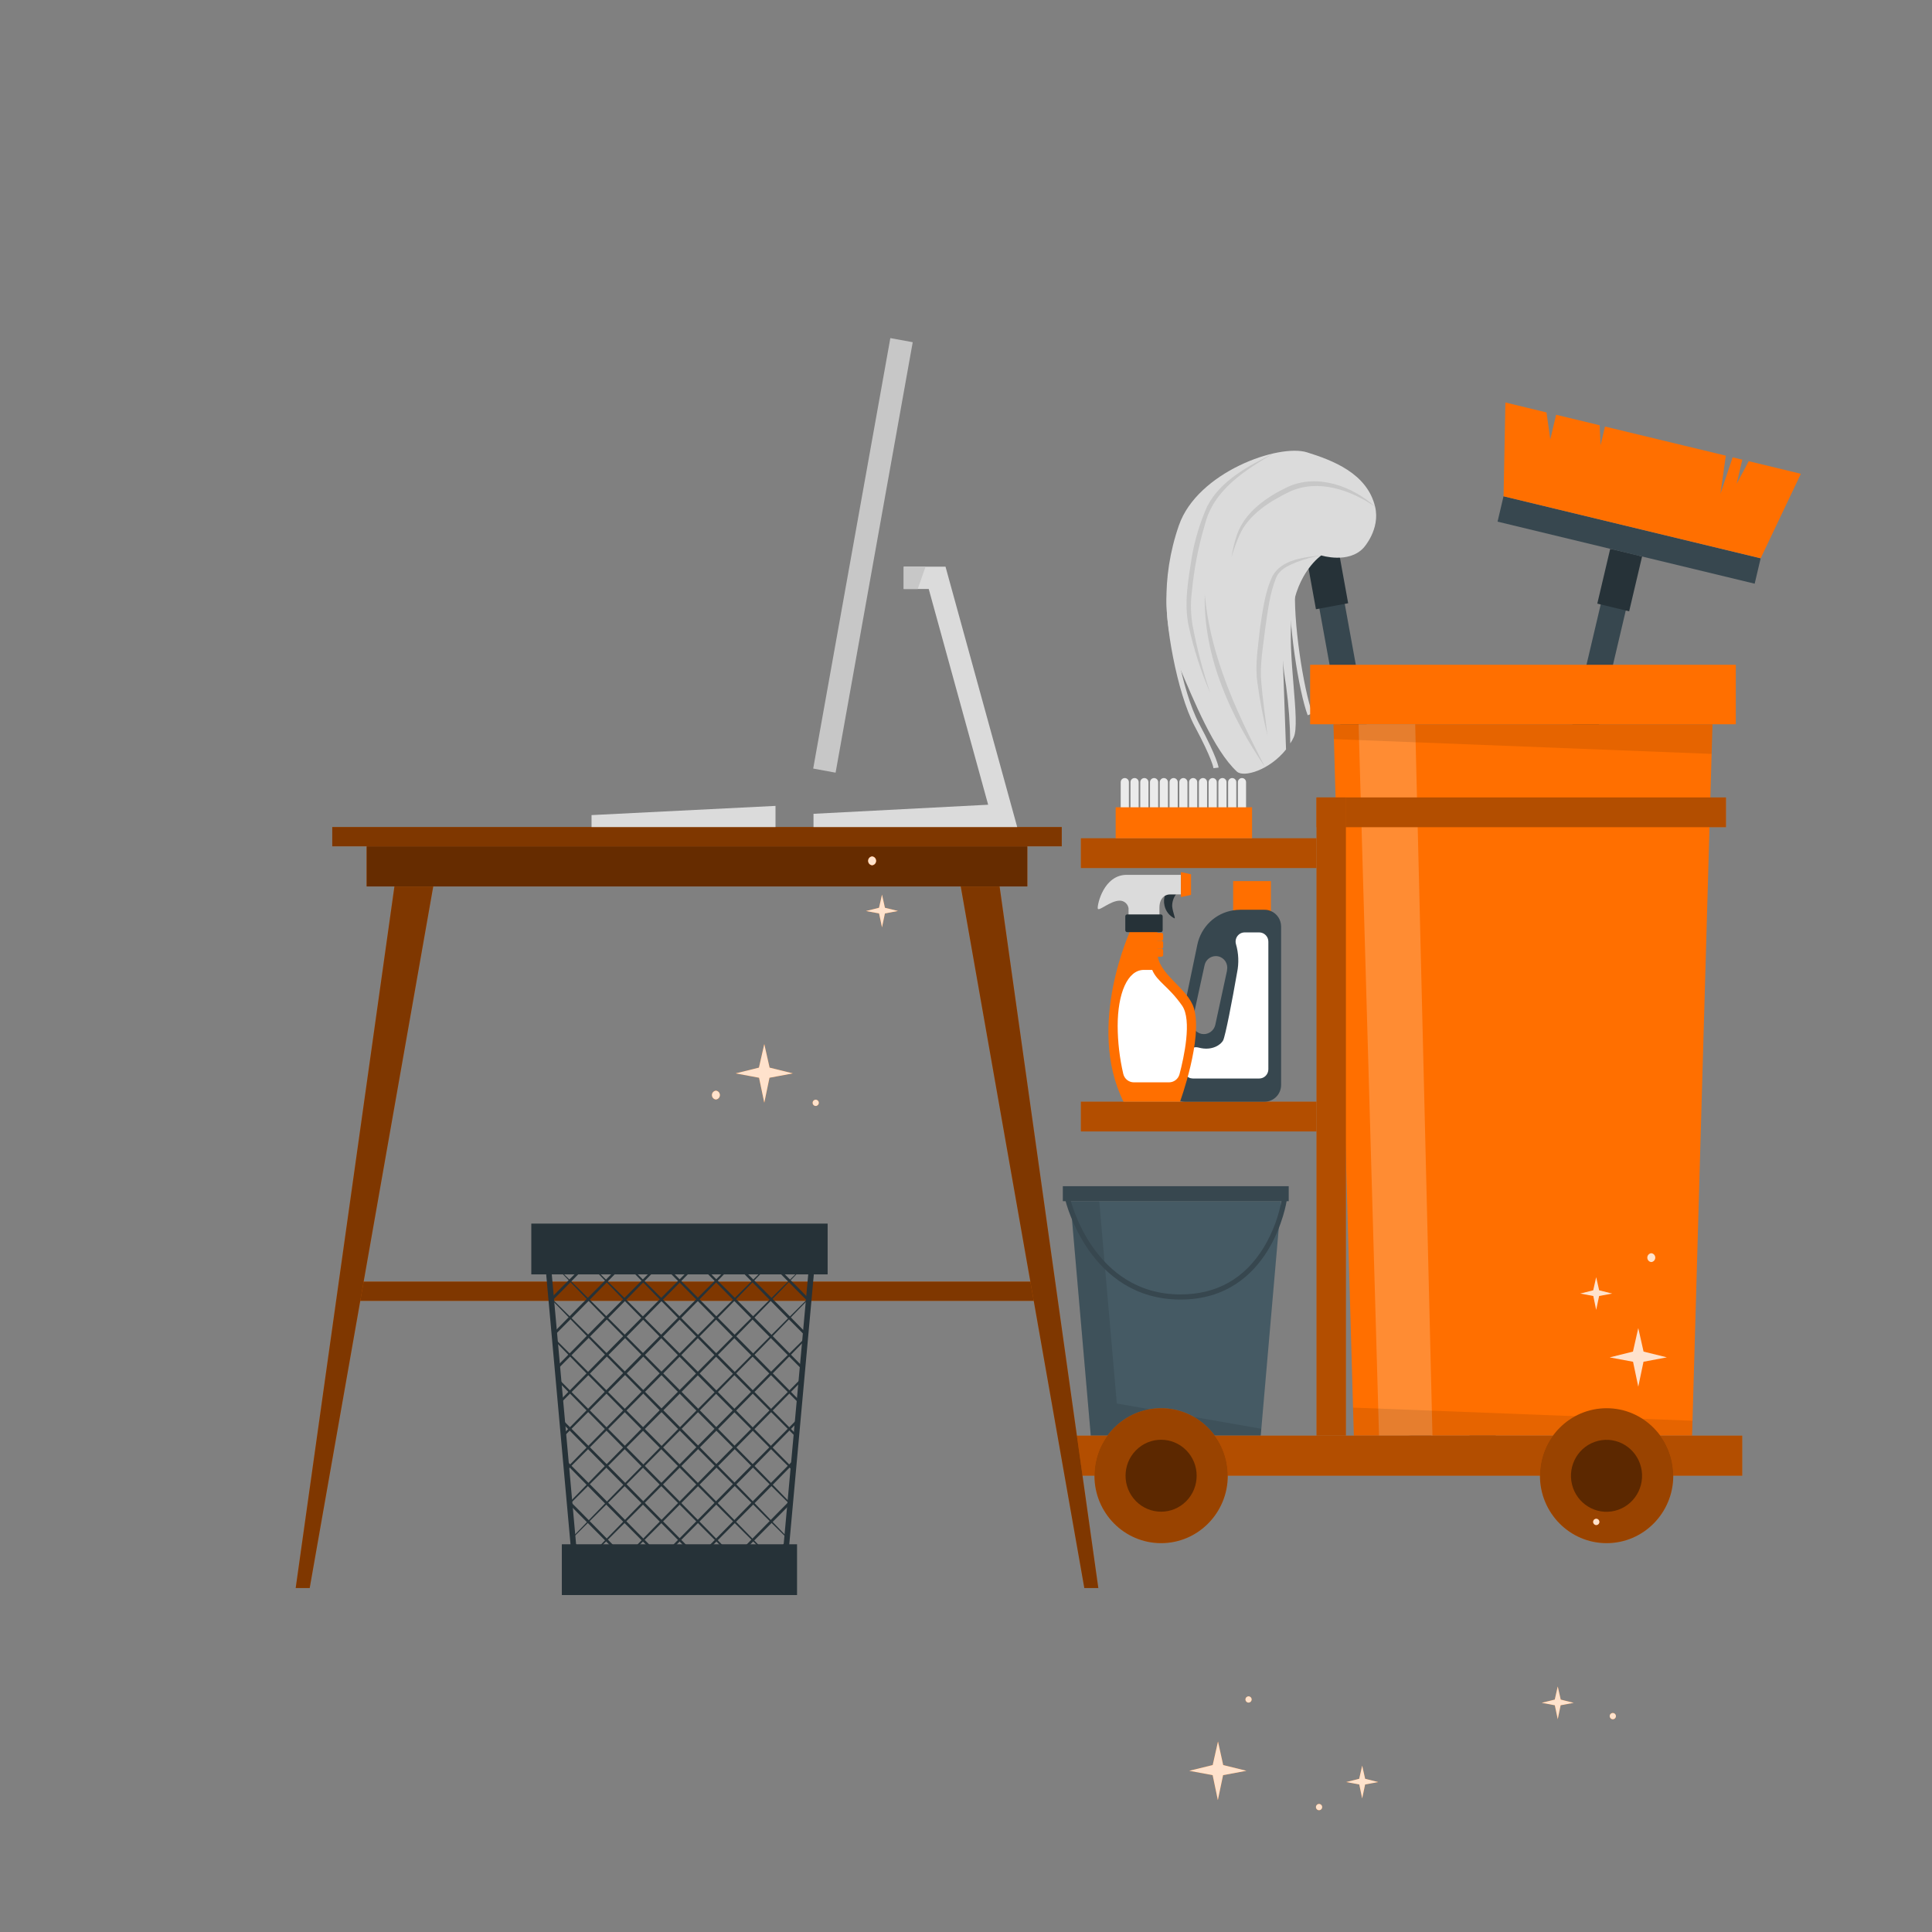 <svg width="120" height="120" viewBox="0 0 120 120" fill="none" xmlns="http://www.w3.org/2000/svg">
<rect x="0" y="0" width="120" height="120" fill="#808080" stroke="none"/>
<g clip-path="url(#clip0_338_4219)">
<path d="M66.484 74.608H79.572L78.306 89.171H67.75L66.484 74.608Z" fill="#455A64"/>
<path opacity="0.1" d="M66.484 74.608L67.75 89.171H78.306L79.575 74.608L78.341 88.742L69.368 87.174L68.277 74.608H66.484Z" fill="black"/>
<path d="M66.014 74.608H80.044V73.677H66.014V74.608Z" fill="#37474F"/>
<path d="M73.326 80.718C78.989 80.718 79.914 74.622 79.923 74.56L79.61 74.514C79.421 75.561 79.044 76.564 78.498 77.474C77.312 79.415 75.576 80.399 73.321 80.399C67.914 80.399 66.5 74.56 66.486 74.502L66.178 74.574C66.197 74.637 67.672 80.718 73.326 80.718Z" fill="#37474F"/>
<path d="M87.277 89.099L88.834 89.475L101.782 34.514L100.225 34.139L87.277 89.099Z" fill="#37474F"/>
<path d="M99.211 37.492L101.19 37.97L101.992 34.566L100.013 34.088L99.211 37.492Z" fill="#263238"/>
<path d="M108.986 36.254L109.357 34.678L93.387 30.824L93.016 32.4L108.986 36.254Z" fill="#37474F"/>
<path d="M93.503 25L93.389 30.825L109.359 34.677L111.854 29.428L108.617 28.646L107.865 30.054L108.218 28.55L107.616 28.406L106.859 30.674L107.194 28.302L99.688 26.493L99.415 27.652L99.358 26.414L96.652 25.761L96.292 27.294L96.057 25.617L93.503 25Z" fill="#FF6F00"/>
<path d="M91.413 89.926L92.987 89.633L82.899 34.062L81.324 34.355L91.413 89.926Z" fill="#37474F"/>
<path d="M81.736 37.841L83.737 37.469L83.113 34.027L81.111 34.399L81.736 37.841Z" fill="#263238"/>
<path d="M73.226 41.356C74.146 43.499 75.387 46.588 76.826 47.925C77.248 48.314 78.861 47.831 79.878 46.55L79.684 41.003C79.71 41.409 79.772 41.949 79.883 42.618C80.043 43.797 80.13 44.984 80.141 46.173C80.22 46.055 80.29 45.931 80.35 45.803C80.798 44.87 79.923 40.699 80.246 38.061C80.554 35.524 82.067 34.499 82.067 34.499C82.067 34.499 83.777 35.035 84.7 34.019C84.7 34.019 85.743 32.874 85.411 31.478C84.918 29.38 82.715 28.576 81.183 28.096C79.409 27.542 74.374 29.332 73.226 32.625C72.078 35.918 72.308 39.211 73.226 41.356Z" fill="#DBDBDB"/>
<path d="M75.372 47.714L75.688 47.675C75.688 47.654 75.614 47.068 74.483 44.956C73.383 42.895 72.628 38.452 72.797 36.94L72.481 36.904C72.308 38.455 73.079 43.002 74.206 45.11C75.287 47.13 75.37 47.69 75.372 47.714Z" fill="#DBDBDB"/>
<path d="M81.223 44.426L81.517 44.313C80.981 42.89 80.272 38.471 80.464 36.282C80.663 34.05 80.552 33.484 80.547 33.462L80.236 33.527C80.236 33.527 80.341 34.098 80.149 36.254C79.952 38.481 80.675 42.976 81.223 44.426Z" fill="#DBDBDB"/>
<path d="M82.055 34.499C81.007 34.612 79.627 34.739 79.043 35.767C78.553 36.803 78.432 37.926 78.258 39.045C78.147 40.156 77.936 41.291 78.1 42.405C78.251 43.511 78.46 44.609 78.726 45.693C78.614 44.706 78.417 43.35 78.341 42.379C78.242 41.275 78.453 40.182 78.579 39.088C78.735 38.013 78.859 36.875 79.266 35.877C79.478 35.366 80.002 35.135 80.481 34.936C80.992 34.737 81.522 34.59 82.062 34.499H82.055Z" fill="#C7C7C7"/>
<path d="M79.155 28.139C77.594 28.907 75.818 29.819 74.976 31.461C74.535 32.458 74.216 33.505 74.028 34.581C73.805 36.009 73.522 37.49 73.84 38.925C74.151 40.338 74.596 41.717 75.168 43.043C74.712 41.682 74.348 40.291 74.08 38.879C73.957 38.181 73.939 37.468 74.028 36.765C74.161 35.34 74.434 33.932 74.844 32.562C75.389 30.402 77.357 29.186 79.155 28.132V28.139Z" fill="#C7C7C7"/>
<path d="M74.829 36.923C74.744 40.816 76.437 44.5 78.576 47.649C78.356 47.226 78.133 46.804 77.926 46.372C76.425 43.398 75.135 40.278 74.829 36.923Z" fill="#C7C7C7"/>
<path d="M85.411 31.471C83.988 30.184 81.818 29.407 79.987 30.242C78.695 30.856 77.338 31.785 76.838 33.191C76.68 33.652 76.564 34.126 76.492 34.607C76.624 34.143 76.788 33.688 76.983 33.246C77.54 31.96 78.901 31.115 80.111 30.535C81.877 29.733 83.879 30.429 85.411 31.471Z" fill="#C7C7C7"/>
<path d="M81.375 44.985H107.813V41.291H81.375V44.985Z" fill="#FF6F00"/>
<path d="M82.824 44.985H106.364L105.097 89.171H84.09L82.824 44.985Z" fill="#FF6F00"/>
<path opacity="0.2" d="M84.384 44.985L85.653 89.171H88.973L87.901 44.985H84.384Z" fill="white"/>
<path opacity="0.1" d="M106.364 44.985L106.311 46.826L82.85 45.907L82.824 44.985H106.364Z" fill="black"/>
<path opacity="0.1" d="M84.09 89.171L84.04 87.429L105.123 88.245L105.097 89.171H84.09Z" fill="black"/>
<path d="M81.773 51.378H107.203V49.53H81.773V51.378Z" fill="#FF6F00"/>
<path opacity="0.3" d="M81.773 51.378H107.203V49.53H81.773V51.378Z" fill="black"/>
<path d="M67.136 53.915H81.771V52.067H67.136V53.915Z" fill="#FF6F00"/>
<path opacity="0.3" d="M67.136 53.915H81.771V52.067H67.136V53.915Z" fill="black"/>
<path d="M67.136 70.276H81.771V68.428H67.136V70.276Z" fill="#FF6F00"/>
<path opacity="0.3" d="M67.136 70.276H81.771V68.428H67.136V70.276Z" fill="black"/>
<path d="M83.597 89.171V49.533H81.771V89.171H83.597Z" fill="#FF6F00"/>
<path opacity="0.3" d="M83.597 89.171V49.533H81.771V89.171H83.597Z" fill="black"/>
<path d="M66.503 91.658H108.213V89.171H66.503V91.658Z" fill="#FF6F00"/>
<path opacity="0.3" d="M66.503 91.658H108.213V89.171H66.503V91.658Z" fill="black"/>
<path d="M99.79 95.848C102.077 95.848 103.93 93.972 103.93 91.658C103.93 89.343 102.077 87.467 99.79 87.467C97.503 87.467 95.649 89.343 95.649 91.658C95.649 93.972 97.503 95.848 99.79 95.848Z" fill="#FF6F00"/>
<path opacity="0.4" d="M99.79 95.848C102.077 95.848 103.93 93.972 103.93 91.658C103.93 89.343 102.077 87.467 99.79 87.467C97.503 87.467 95.649 89.343 95.649 91.658C95.649 93.972 97.503 95.848 99.79 95.848Z" fill="black"/>
<path opacity="0.4" d="M100.314 93.834C101.497 93.538 102.22 92.326 101.927 91.129C101.634 89.931 100.437 89.2 99.253 89.496C98.069 89.793 97.347 91.004 97.64 92.202C97.933 93.4 99.13 94.131 100.314 93.834Z" fill="black"/>
<path d="M72.119 95.848C74.405 95.848 76.259 93.972 76.259 91.658C76.259 89.343 74.405 87.467 72.119 87.467C69.832 87.467 67.978 89.343 67.978 91.658C67.978 93.972 69.832 95.848 72.119 95.848Z" fill="#FF6F00"/>
<path opacity="0.4" d="M72.119 95.848C74.405 95.848 76.259 93.972 76.259 91.658C76.259 89.343 74.405 87.467 72.119 87.467C69.832 87.467 67.978 89.343 67.978 91.658C67.978 93.972 69.832 95.848 72.119 95.848Z" fill="black"/>
<path opacity="0.4" d="M73.68 93.24C74.542 92.367 74.542 90.952 73.68 90.08C72.818 89.207 71.42 89.207 70.557 90.08C69.695 90.952 69.695 92.367 70.557 93.24C71.42 94.112 72.818 94.112 73.68 93.24Z" fill="black"/>
<path d="M69.863 48.326C69.796 48.326 69.731 48.353 69.684 48.401C69.636 48.449 69.609 48.514 69.609 48.583V51.105H70.117V48.583C70.117 48.514 70.09 48.449 70.043 48.401C69.995 48.353 69.93 48.326 69.863 48.326Z" fill="#EBEBEB"/>
<path d="M70.47 48.326C70.403 48.326 70.338 48.353 70.291 48.401C70.243 48.449 70.217 48.514 70.217 48.583V51.105H70.724V48.583C70.724 48.514 70.697 48.449 70.65 48.401C70.602 48.353 70.538 48.326 70.47 48.326Z" fill="#EBEBEB"/>
<path d="M71.077 48.326C71.01 48.326 70.946 48.353 70.898 48.401C70.85 48.449 70.824 48.514 70.824 48.583V51.105H71.331V48.583C71.331 48.514 71.304 48.449 71.257 48.401C71.209 48.353 71.145 48.326 71.077 48.326Z" fill="#EBEBEB"/>
<path d="M71.682 48.326C71.615 48.326 71.55 48.353 71.503 48.401C71.455 48.449 71.428 48.514 71.428 48.583V51.105H71.936V48.583C71.936 48.514 71.909 48.449 71.862 48.401C71.814 48.353 71.749 48.326 71.682 48.326Z" fill="#EBEBEB"/>
<path d="M72.289 48.326C72.222 48.326 72.157 48.353 72.11 48.401C72.062 48.449 72.035 48.514 72.035 48.583V51.105H72.543V48.583C72.543 48.514 72.516 48.449 72.469 48.401C72.421 48.353 72.357 48.326 72.289 48.326Z" fill="#EBEBEB"/>
<path d="M72.896 48.326C72.829 48.326 72.764 48.353 72.717 48.401C72.669 48.449 72.643 48.514 72.643 48.583V51.105H73.15V48.583C73.15 48.514 73.123 48.449 73.076 48.401C73.028 48.353 72.964 48.326 72.896 48.326Z" fill="#EBEBEB"/>
<path d="M73.504 48.326C73.436 48.326 73.372 48.353 73.324 48.401C73.276 48.449 73.25 48.514 73.25 48.583V51.105H73.755V48.583C73.755 48.515 73.728 48.45 73.681 48.402C73.634 48.354 73.57 48.326 73.504 48.326Z" fill="#EBEBEB"/>
<path d="M74.108 48.326C74.041 48.326 73.977 48.353 73.929 48.401C73.881 48.449 73.855 48.514 73.855 48.583V51.105H74.362V48.583C74.362 48.514 74.335 48.449 74.288 48.401C74.24 48.353 74.176 48.326 74.108 48.326Z" fill="#EBEBEB"/>
<path d="M74.715 48.325C74.649 48.327 74.586 48.354 74.539 48.402C74.492 48.45 74.466 48.515 74.466 48.582V51.105H74.974V48.582C74.974 48.548 74.967 48.514 74.954 48.483C74.941 48.451 74.922 48.423 74.898 48.399C74.874 48.375 74.845 48.356 74.814 48.344C74.783 48.331 74.749 48.325 74.715 48.325Z" fill="#EBEBEB"/>
<path d="M75.323 48.326C75.255 48.326 75.191 48.353 75.143 48.401C75.096 48.449 75.069 48.514 75.069 48.583V51.105H75.576V48.583C75.576 48.514 75.549 48.449 75.502 48.401C75.454 48.353 75.39 48.326 75.323 48.326Z" fill="#EBEBEB"/>
<path d="M75.93 48.326C75.896 48.325 75.863 48.332 75.832 48.345C75.801 48.357 75.773 48.376 75.749 48.4C75.726 48.424 75.707 48.453 75.695 48.484C75.682 48.515 75.675 48.549 75.676 48.583V51.105H76.181V48.583C76.181 48.549 76.175 48.516 76.162 48.484C76.15 48.453 76.132 48.425 76.108 48.401C76.085 48.377 76.057 48.358 76.026 48.345C75.996 48.332 75.963 48.326 75.93 48.326Z" fill="#EBEBEB"/>
<path d="M76.534 48.326C76.467 48.326 76.403 48.353 76.355 48.401C76.307 48.449 76.281 48.514 76.281 48.583V51.105H76.788V48.583C76.788 48.514 76.761 48.449 76.714 48.401C76.666 48.353 76.602 48.326 76.534 48.326Z" fill="#EBEBEB"/>
<path d="M77.141 48.326C77.074 48.326 77.01 48.353 76.962 48.401C76.914 48.449 76.888 48.514 76.888 48.583V51.105H77.395V48.583C77.395 48.514 77.368 48.449 77.321 48.401C77.273 48.353 77.209 48.326 77.141 48.326Z" fill="#EBEBEB"/>
<path d="M77.768 50.142H69.296V52.067H77.768V50.142Z" fill="#FF6F00"/>
<path d="M76.594 57.583H78.939V54.727H76.594V57.583Z" fill="#FF6F00"/>
<path d="M73.608 68.428H78.55C78.822 68.427 79.082 68.317 79.273 68.122C79.465 67.927 79.572 67.663 79.572 67.389V57.549C79.572 57.344 79.512 57.143 79.4 56.972C79.288 56.802 79.128 56.668 78.942 56.589C78.818 56.533 78.685 56.505 78.55 56.507H77.025C76.881 56.508 76.737 56.52 76.594 56.543C76.051 56.629 75.547 56.88 75.149 57.263C74.751 57.646 74.478 58.142 74.367 58.686L72.6 67.173C72.569 67.324 72.571 67.481 72.607 67.632C72.643 67.782 72.712 67.923 72.809 68.043C72.905 68.163 73.027 68.26 73.165 68.327C73.304 68.394 73.455 68.428 73.608 68.428ZM76.217 60.268L75.484 63.657C75.441 63.846 75.327 64.01 75.166 64.114C75.005 64.219 74.81 64.255 74.623 64.216C74.531 64.196 74.443 64.158 74.365 64.104C74.287 64.05 74.221 63.98 74.17 63.9C74.119 63.82 74.085 63.73 74.068 63.636C74.052 63.542 74.054 63.445 74.075 63.352L74.817 59.956C74.851 59.794 74.939 59.649 75.066 59.545C75.193 59.441 75.351 59.385 75.515 59.385C75.567 59.385 75.62 59.39 75.671 59.402C75.763 59.422 75.85 59.461 75.927 59.516C76.004 59.571 76.069 59.641 76.119 59.721C76.169 59.802 76.203 59.892 76.218 59.985C76.234 60.079 76.231 60.175 76.21 60.268H76.217Z" fill="#37474F"/>
<path d="M78.221 57.914H77.312C77.224 57.913 77.137 57.933 77.058 57.972C76.98 58.012 76.911 58.07 76.858 58.141C76.805 58.212 76.77 58.295 76.754 58.383C76.739 58.47 76.744 58.56 76.769 58.646C76.934 59.217 76.958 59.82 76.838 60.402C76.534 62.154 76.112 64.334 75.972 64.619C75.856 64.859 75.301 65.303 74.445 65.066C74.371 65.044 74.294 65.038 74.219 65.047C74.143 65.057 74.069 65.081 74.003 65.12C73.937 65.158 73.879 65.21 73.832 65.271C73.786 65.333 73.752 65.403 73.734 65.478L73.541 66.28C73.522 66.364 73.52 66.452 73.539 66.536C73.557 66.621 73.594 66.7 73.646 66.768C73.699 66.836 73.766 66.891 73.843 66.929C73.92 66.968 74.004 66.987 74.089 66.988H78.213C78.364 66.988 78.508 66.928 78.614 66.82C78.721 66.712 78.78 66.567 78.78 66.414V58.494C78.781 58.419 78.767 58.344 78.74 58.274C78.712 58.204 78.671 58.141 78.619 58.087C78.567 58.033 78.505 57.99 78.437 57.96C78.368 57.93 78.295 57.914 78.221 57.914Z" fill="white"/>
<path d="M73.293 68.428C73.293 68.428 74.727 64.516 74.156 62.622C73.774 61.353 71.888 60.506 71.888 59.159V57.69H70.257C70.257 57.69 67.425 63.671 69.783 68.428H73.293Z" fill="#FF6F00"/>
<path d="M70.323 58.437H72.135C72.197 58.437 72.247 58.386 72.247 58.324V58.053C72.247 57.99 72.197 57.94 72.135 57.94H70.323C70.262 57.94 70.212 57.99 70.212 58.053V58.324C70.212 58.386 70.262 58.437 70.323 58.437Z" fill="#FF6F00"/>
<path d="M70.323 58.931H72.135C72.197 58.931 72.247 58.881 72.247 58.818V58.547C72.247 58.485 72.197 58.434 72.135 58.434H70.323C70.262 58.434 70.212 58.485 70.212 58.547V58.818C70.212 58.881 70.262 58.931 70.323 58.931Z" fill="#FF6F00"/>
<path d="M70.323 59.425H72.135C72.197 59.425 72.247 59.375 72.247 59.313V59.041C72.247 58.979 72.197 58.929 72.135 58.929H70.323C70.262 58.929 70.212 58.979 70.212 59.041V59.313C70.212 59.375 70.262 59.425 70.323 59.425Z" fill="#FF6F00"/>
<path d="M73.043 55.55C72.885 55.763 72.802 56.024 72.806 56.291C72.842 56.668 73.013 57.011 72.956 57.045C72.799 56.969 72.661 56.858 72.552 56.721C72.444 56.583 72.368 56.422 72.33 56.25C72.275 56.017 72.291 55.773 72.375 55.55H73.043Z" fill="#263238"/>
<path d="M70.096 57.424V56.409C70.074 56.278 70.008 56.159 69.908 56.074C69.808 55.988 69.681 55.941 69.55 55.941C68.948 55.941 68.215 56.661 68.182 56.421C68.149 56.181 68.556 54.338 69.982 54.338H73.349V55.552H72.664C72.512 55.552 72.014 55.646 72.014 56.387V57.426L70.096 57.424Z" fill="#DBDBDB"/>
<path d="M70.01 57.897H72.1C72.164 57.897 72.216 57.844 72.216 57.779V56.915C72.216 56.85 72.164 56.797 72.1 56.797H70.01C69.946 56.797 69.894 56.85 69.894 56.915V57.779C69.894 57.844 69.946 57.897 70.01 57.897Z" fill="#263238"/>
<path d="M73.349 54.167V55.718L73.978 55.581V54.304L73.349 54.167Z" fill="#FF6F00"/>
<path d="M71.049 60.242C70.025 60.242 69.42 61.718 69.42 63.722C69.424 64.725 69.541 65.724 69.768 66.7C69.803 66.85 69.887 66.983 70.006 67.079C70.126 67.174 70.273 67.226 70.425 67.226H72.609C72.758 67.226 72.902 67.177 73.02 67.086C73.138 66.995 73.223 66.867 73.262 66.722C73.534 65.687 74.049 63.362 73.423 62.462C72.586 61.262 71.87 60.978 71.566 60.242H71.049Z" fill="white"/>
<path d="M65.948 51.368H20.637V52.566H65.948V51.368Z" fill="#FF6F00"/>
<path opacity="0.5" d="M65.948 51.368H20.637V52.566H65.948V51.368Z" fill="black"/>
<path d="M64.947 79.602H21.638V80.799H64.947V79.602Z" fill="#FF6F00"/>
<path opacity="0.5" d="M64.947 79.602H21.638V80.799H64.947V79.602Z" fill="black"/>
<path d="M63.811 52.566H22.771V55.059H63.811V52.566Z" fill="#FF6F00"/>
<path opacity="0.6" d="M63.811 52.566H22.771V55.059H63.811V52.566Z" fill="black"/>
<path d="M19.236 98.638H18.365L24.498 55.059H26.91L19.236 98.638Z" fill="#FF6F00"/>
<path opacity="0.5" d="M19.236 98.638H18.365L24.498 55.059H26.91L19.236 98.638Z" fill="black"/>
<path d="M67.349 98.638H68.22L62.087 55.059H59.673L67.349 98.638Z" fill="#FF6F00"/>
<path opacity="0.5" d="M67.349 98.638H68.22L62.087 55.059H59.673L67.349 98.638Z" fill="black"/>
<path d="M63.18 51.368H50.528V50.547L61.376 49.983L57.685 36.582H56.134V35.197H58.727L63.18 51.368Z" fill="#DBDBDB"/>
<path d="M57.489 35.197L57 36.584H56.134V35.197H57.489Z" fill="#C7C7C7"/>
<path d="M56.691 21.255L55.301 21L50.509 47.737L51.9 47.992L56.691 21.255Z" fill="#C7C7C7"/>
<path d="M48.168 51.368V50.055L36.742 50.627V51.368H48.168Z" fill="#DBDBDB"/>
<path d="M34.66 78.124L34.062 78.734L34.041 78.513V78.508L34.423 78.124H34.66Z" fill="#263238"/>
<path d="M36.923 78.124L34.892 80.193L34.236 80.85L34.226 80.714V80.709L34.219 80.632L34.772 80.07L36.704 78.124H36.923Z" fill="#263238"/>
<path d="M39.187 78.124L36.026 81.345L34.416 82.965L34.413 82.934L34.399 82.754L35.905 81.22L38.983 78.124H39.187Z" fill="#263238"/>
<path d="M41.455 78.124L37.164 82.494L34.594 85.079L34.577 84.878L37.041 82.37L41.26 78.124H41.455Z" fill="#263238"/>
<path d="M43.71 78.126C43.404 78.446 43.096 78.76 42.787 79.087L38.3 83.647L34.772 87.196L34.757 87.007L38.177 83.524L42.683 78.988C42.968 78.7 43.254 78.415 43.541 78.131L43.71 78.126Z" fill="#263238"/>
<path d="M45.965 78.126L43.921 80.226L39.439 84.786L34.947 89.298L34.933 89.123L39.313 84.664L43.819 80.123C44.488 79.453 45.158 78.785 45.83 78.119L45.965 78.126Z" fill="#263238"/>
<path d="M48.206 78.126C47.163 79.215 46.112 80.298 45.055 81.376L40.572 85.936L36.066 90.475C35.756 90.789 35.445 91.096 35.132 91.406L35.118 91.259C35.4 90.964 35.687 90.671 35.972 90.381L40.459 85.821L44.964 81.285C46.021 80.229 47.08 79.177 48.142 78.129L48.206 78.126Z" fill="#263238"/>
<path d="M50.417 78.15V78.165C49.016 79.624 47.608 81.078 46.193 82.526L41.708 87.086L37.202 91.624L35.305 93.51L35.293 93.393C35.894 92.772 36.498 92.15 37.105 91.528L41.587 86.968L46.093 82.43C47.529 80.998 48.97 79.571 50.417 78.15Z" fill="#263238"/>
<path d="M50.213 80.625V80.702C49.255 81.692 48.296 82.68 47.336 83.666L42.851 88.226L38.346 92.766C37.397 93.714 36.448 94.662 35.5 95.603V95.531C36.42 94.571 37.342 93.62 38.267 92.678L42.752 88.118L47.258 83.577C48.232 82.593 49.217 81.609 50.213 80.625Z" fill="#263238"/>
<path d="M50.004 83.104L49.99 83.26L48.467 84.825L43.98 89.385L39.474 93.921C38.246 95.15 37.012 96.374 35.772 97.595H35.73C36.938 96.33 38.153 95.074 39.377 93.827L43.864 89.267L48.361 84.724L50.004 83.104Z" fill="#263238"/>
<path d="M49.795 85.59L49.779 85.792L49.601 85.974L45.119 90.534L40.613 95.073C39.772 95.918 38.926 96.759 38.078 97.597H37.975C38.823 96.721 39.671 95.847 40.52 94.977L45.002 90.417L49.508 85.876C49.606 85.785 49.698 85.684 49.795 85.59Z" fill="#263238"/>
<path d="M49.584 88.084L49.568 88.307L46.247 91.682L41.742 96.222L40.364 97.595H40.217C40.691 97.103 41.165 96.614 41.639 96.126L46.127 91.566L49.584 88.084Z" fill="#263238"/>
<path d="M49.376 90.594L49.354 90.835L47.388 92.841L42.882 97.377C42.804 97.451 42.733 97.528 42.657 97.603H42.474C42.579 97.497 42.683 97.386 42.787 97.283L47.272 92.723L49.376 90.594Z" fill="#263238"/>
<path d="M49.164 93.098L49.143 93.362L48.526 93.99L44.931 97.605H44.732L48.401 93.868L49.164 93.098Z" fill="#263238"/>
<path d="M48.956 95.61V95.62L48.934 95.872L47.215 97.605H46.999L48.956 95.61Z" fill="#263238"/>
<path d="M50.388 78.508L50.369 78.736L49.772 78.124H50.006L50.388 78.508Z" fill="#263238"/>
<path d="M50.213 80.632L50.191 80.85L49.539 80.193L47.507 78.124H47.727L49.66 80.07L50.213 80.632Z" fill="#263238"/>
<path d="M50.032 82.754L50.018 82.934L50.013 82.967L48.401 81.345L45.239 78.124H45.448L48.526 81.22L50.032 82.754Z" fill="#263238"/>
<path d="M49.855 84.882L49.838 85.082L47.265 82.494L42.977 78.124H43.167L47.388 82.37L49.855 84.882Z" fill="#263238"/>
<path d="M49.677 87.009L49.66 87.196L46.131 83.647L41.644 79.087C41.336 78.77 41.028 78.455 40.722 78.126H40.878C41.165 78.41 41.455 78.695 41.739 78.983L46.245 83.519L49.677 87.009Z" fill="#263238"/>
<path d="M49.496 89.13L49.482 89.305L44.993 84.793L40.511 80.234L38.466 78.133H38.592C39.261 78.801 39.934 79.468 40.603 80.138L45.109 84.678L49.496 89.13Z" fill="#263238"/>
<path d="M49.321 91.266L49.307 91.418C48.994 91.103 48.681 90.796 48.358 90.481L43.852 85.943L39.365 81.383C38.312 80.303 37.263 79.22 36.218 78.133H36.285C37.344 79.18 38.403 80.232 39.462 81.29L43.968 85.826L48.455 90.385C48.748 90.678 49.036 90.972 49.321 91.266Z" fill="#263238"/>
<path d="M49.141 93.4V93.518C48.505 92.896 47.874 92.263 47.243 91.631L42.737 87.093L38.253 82.533C36.83 81.093 35.423 79.639 34.032 78.172V78.158C35.478 79.579 36.917 81.005 38.348 82.437L42.854 86.975L47.338 91.535C47.939 92.158 48.54 92.779 49.141 93.4Z" fill="#263238"/>
<path d="M48.963 95.538V95.62C48.005 94.679 47.056 93.734 46.117 92.783L41.611 88.243L37.129 83.683C36.168 82.698 35.206 81.71 34.252 80.719V80.635C35.248 81.615 36.24 82.6 37.228 83.589L41.734 88.13L46.219 92.69C47.13 93.635 48.044 94.585 48.963 95.538Z" fill="#263238"/>
<path d="M48.707 97.605H48.664C47.426 96.385 46.192 95.161 44.962 93.93L40.456 89.394L35.969 84.834C35.459 84.311 34.952 83.793 34.447 83.269L34.432 83.114C34.978 83.656 35.521 84.196 36.064 84.741L40.57 89.277L45.052 93.837C46.278 95.088 47.496 96.344 48.707 97.605Z" fill="#263238"/>
<path d="M46.463 97.605H46.361C45.512 96.765 44.667 95.923 43.826 95.08L39.32 90.541L34.838 85.981L34.66 85.799L34.644 85.602C34.741 85.694 34.833 85.792 34.93 85.885L39.436 90.426L43.919 94.986C44.772 95.857 45.621 96.73 46.463 97.605Z" fill="#263238"/>
<path d="M44.213 97.605H44.07C43.609 97.149 43.149 96.691 42.69 96.232L38.184 91.691L34.864 88.331L34.843 88.084L38.296 91.559L42.783 96.119C43.262 96.623 43.741 97.113 44.213 97.605Z" fill="#263238"/>
<path d="M41.957 97.605H41.777L41.552 97.379L37.046 92.843L35.08 90.842L35.061 90.602L37.169 92.723L41.654 97.283C41.753 97.389 41.855 97.499 41.957 97.605Z" fill="#263238"/>
<path d="M39.697 97.605H39.5L35.905 93.99L35.288 93.362V93.359L35.263 93.102L36.026 93.868L39.697 97.605Z" fill="#263238"/>
<path d="M37.432 97.605H37.217L35.495 95.872L35.476 95.61L37.432 97.605Z" fill="#263238"/>
<path d="M34.182 78.151L33.837 78.182L35.589 97.623L35.934 97.591L34.182 78.151Z" fill="#263238"/>
<path d="M50.293 78.14L48.524 97.579L48.869 97.612L50.638 78.172L50.293 78.14Z" fill="#263238"/>
<path d="M51.406 76H33V79.154H51.406V76Z" fill="#263238"/>
<path d="M49.506 95.918H34.897V99.071H49.506V95.918Z" fill="#263238"/>
<path d="M101.426 83.95L101.756 82.488L102.085 83.95L103.532 84.307L102.081 84.581L101.756 86.129L101.431 84.581L99.979 84.31L101.426 83.95ZM45.695 66.67L47.146 66.941L47.471 68.491L47.794 66.941L49.245 66.67L47.801 66.312L47.471 64.85L47.139 66.312L45.695 66.67ZM126.344 78.336L127.795 78.607L128.12 80.155L128.445 78.607L129.896 78.336L128.45 77.978L128.12 76.514L127.791 77.978L126.344 78.336ZM73.869 109.987L75.32 110.258L75.643 111.809L75.968 110.258L77.419 109.987L75.975 109.63L75.652 108.168L75.323 109.63L73.869 109.987ZM98.151 80.345L98.962 80.496L99.142 81.362L99.325 80.496L100.136 80.345L99.327 80.143L99.142 79.327L98.957 80.143L98.151 80.345ZM53.789 56.585L54.6 56.736L54.783 57.6L54.963 56.736L55.774 56.582L54.965 56.383L54.783 55.567L54.598 56.383L53.789 56.585ZM83.616 110.686L84.427 110.837L84.607 111.703L84.79 110.837L85.601 110.686L84.792 110.484L84.607 109.668L84.422 110.484L83.616 110.686ZM95.76 105.766L96.572 105.917L96.754 106.783L96.934 105.917L97.745 105.766L96.939 105.564L96.754 104.748L96.569 105.564L95.76 105.766ZM131.675 67.054L132.486 67.205L132.669 68.071L132.849 67.205L133.66 67.054L132.854 66.854L132.669 66.036L132.484 66.854L131.675 67.054ZM102.564 78.389C102.632 78.382 102.695 78.351 102.741 78.3C102.786 78.249 102.812 78.183 102.812 78.114C102.812 78.045 102.786 77.979 102.741 77.928C102.695 77.877 102.632 77.846 102.564 77.839C102.497 77.846 102.434 77.877 102.388 77.928C102.342 77.979 102.317 78.045 102.317 78.114C102.317 78.183 102.342 78.249 102.388 78.3C102.434 78.351 102.497 78.382 102.564 78.389ZM128.538 91.406C128.605 91.4 128.668 91.368 128.714 91.317C128.76 91.267 128.785 91.2 128.785 91.132C128.785 91.063 128.76 90.997 128.714 90.946C128.668 90.895 128.605 90.863 128.538 90.857C128.47 90.863 128.407 90.895 128.361 90.946C128.316 90.997 128.29 91.063 128.29 91.132C128.29 91.2 128.316 91.267 128.361 91.317C128.407 91.368 128.47 91.4 128.538 91.406ZM44.466 68.292C44.534 68.286 44.597 68.254 44.643 68.203C44.688 68.152 44.714 68.086 44.714 68.017C44.714 67.948 44.688 67.882 44.643 67.831C44.597 67.781 44.534 67.749 44.466 67.742C44.399 67.749 44.336 67.781 44.29 67.831C44.244 67.882 44.219 67.948 44.219 68.017C44.219 68.086 44.244 68.152 44.29 68.203C44.336 68.254 44.399 68.286 44.466 68.292ZM54.168 53.743C54.236 53.737 54.299 53.705 54.345 53.654C54.39 53.603 54.416 53.537 54.416 53.468C54.416 53.4 54.39 53.333 54.345 53.283C54.299 53.232 54.236 53.2 54.168 53.194C54.101 53.2 54.038 53.232 53.992 53.283C53.946 53.333 53.921 53.4 53.921 53.468C53.921 53.537 53.946 53.603 53.992 53.654C54.038 53.705 54.101 53.737 54.168 53.743ZM77.549 105.751C77.6 105.751 77.649 105.731 77.685 105.694C77.721 105.658 77.742 105.608 77.742 105.557C77.742 105.505 77.721 105.456 77.685 105.419C77.649 105.383 77.6 105.362 77.549 105.362C77.498 105.362 77.45 105.383 77.414 105.419C77.377 105.456 77.357 105.505 77.357 105.557C77.357 105.608 77.377 105.658 77.414 105.694C77.45 105.731 77.498 105.751 77.549 105.751ZM81.93 112.435C81.981 112.435 82.029 112.415 82.066 112.378C82.102 112.342 82.122 112.292 82.122 112.241C82.122 112.189 82.102 112.14 82.066 112.103C82.029 112.067 81.981 112.046 81.93 112.046C81.879 112.046 81.83 112.066 81.793 112.102C81.757 112.138 81.736 112.187 81.735 112.238C81.734 112.29 81.754 112.34 81.79 112.377C81.825 112.413 81.874 112.435 81.925 112.435H81.93ZM100.176 106.786C100.227 106.786 100.276 106.765 100.312 106.729C100.348 106.692 100.368 106.643 100.368 106.591C100.368 106.54 100.348 106.49 100.312 106.454C100.276 106.417 100.227 106.397 100.176 106.397C100.125 106.396 100.076 106.416 100.04 106.452C100.003 106.488 99.982 106.537 99.982 106.589C99.981 106.64 100.001 106.69 100.036 106.727C100.072 106.764 100.121 106.785 100.172 106.786H100.176ZM99.147 94.723C99.198 94.723 99.247 94.703 99.283 94.666C99.319 94.63 99.339 94.58 99.339 94.529C99.339 94.477 99.319 94.428 99.283 94.391C99.247 94.355 99.198 94.334 99.147 94.334C99.096 94.334 99.047 94.354 99.01 94.39C98.974 94.426 98.953 94.475 98.953 94.526C98.952 94.578 98.972 94.628 99.007 94.665C99.043 94.701 99.091 94.723 99.142 94.723H99.147ZM130.748 65.071C130.799 65.071 130.848 65.051 130.884 65.014C130.92 64.978 130.94 64.928 130.94 64.877C130.94 64.825 130.92 64.776 130.884 64.739C130.848 64.703 130.799 64.682 130.748 64.682C130.697 64.682 130.648 64.703 130.612 64.739C130.576 64.776 130.556 64.825 130.556 64.877C130.556 64.928 130.576 64.978 130.612 65.014C130.648 65.051 130.697 65.071 130.748 65.071ZM50.666 68.693C50.717 68.693 50.765 68.672 50.801 68.636C50.837 68.599 50.858 68.55 50.858 68.498C50.858 68.447 50.837 68.397 50.801 68.361C50.765 68.325 50.717 68.304 50.666 68.304C50.615 68.304 50.566 68.325 50.53 68.361C50.494 68.397 50.474 68.447 50.474 68.498C50.474 68.55 50.494 68.599 50.53 68.636C50.566 68.672 50.615 68.693 50.666 68.693Z" fill="#FF6F00"/>
<path opacity="0.8" d="M101.426 83.95L101.756 82.488L102.085 83.95L103.532 84.307L102.081 84.581L101.756 86.129L101.431 84.581L99.979 84.31L101.426 83.95ZM45.695 66.67L47.146 66.941L47.471 68.491L47.794 66.941L49.245 66.67L47.801 66.312L47.471 64.85L47.139 66.312L45.695 66.67ZM126.344 78.336L127.795 78.607L128.12 80.155L128.445 78.607L129.896 78.336L128.45 77.978L128.12 76.514L127.791 77.978L126.344 78.336ZM73.869 109.987L75.32 110.258L75.643 111.809L75.968 110.258L77.419 109.987L75.975 109.63L75.652 108.168L75.323 109.63L73.869 109.987ZM98.151 80.345L98.962 80.496L99.142 81.362L99.325 80.496L100.136 80.345L99.327 80.143L99.142 79.327L98.957 80.143L98.151 80.345ZM53.789 56.585L54.6 56.736L54.783 57.6L54.963 56.736L55.774 56.582L54.965 56.383L54.783 55.567L54.598 56.383L53.789 56.585ZM83.616 110.686L84.427 110.837L84.607 111.703L84.79 110.837L85.601 110.686L84.792 110.484L84.607 109.668L84.422 110.484L83.616 110.686ZM95.76 105.766L96.572 105.917L96.754 106.783L96.934 105.917L97.745 105.766L96.939 105.564L96.754 104.748L96.569 105.564L95.76 105.766ZM131.675 67.054L132.486 67.205L132.669 68.071L132.849 67.205L133.66 67.054L132.854 66.854L132.669 66.036L132.484 66.854L131.675 67.054ZM102.564 78.389C102.632 78.382 102.695 78.351 102.741 78.3C102.786 78.249 102.812 78.183 102.812 78.114C102.812 78.045 102.786 77.979 102.741 77.928C102.695 77.877 102.632 77.846 102.564 77.839C102.497 77.846 102.434 77.877 102.388 77.928C102.342 77.979 102.317 78.045 102.317 78.114C102.317 78.183 102.342 78.249 102.388 78.3C102.434 78.351 102.497 78.382 102.564 78.389ZM128.538 91.406C128.605 91.4 128.668 91.368 128.714 91.317C128.76 91.267 128.785 91.2 128.785 91.132C128.785 91.063 128.76 90.997 128.714 90.946C128.668 90.895 128.605 90.863 128.538 90.857C128.47 90.863 128.407 90.895 128.361 90.946C128.316 90.997 128.29 91.063 128.29 91.132C128.29 91.2 128.316 91.267 128.361 91.317C128.407 91.368 128.47 91.4 128.538 91.406ZM44.466 68.292C44.534 68.286 44.597 68.254 44.643 68.203C44.688 68.152 44.714 68.086 44.714 68.017C44.714 67.948 44.688 67.882 44.643 67.831C44.597 67.781 44.534 67.749 44.466 67.742C44.399 67.749 44.336 67.781 44.29 67.831C44.244 67.882 44.219 67.948 44.219 68.017C44.219 68.086 44.244 68.152 44.29 68.203C44.336 68.254 44.399 68.286 44.466 68.292ZM54.168 53.743C54.236 53.737 54.299 53.705 54.345 53.654C54.39 53.603 54.416 53.537 54.416 53.468C54.416 53.4 54.39 53.333 54.345 53.283C54.299 53.232 54.236 53.2 54.168 53.194C54.101 53.2 54.038 53.232 53.992 53.283C53.946 53.333 53.921 53.4 53.921 53.468C53.921 53.537 53.946 53.603 53.992 53.654C54.038 53.705 54.101 53.737 54.168 53.743ZM77.549 105.751C77.6 105.751 77.649 105.731 77.685 105.694C77.721 105.658 77.742 105.608 77.742 105.557C77.742 105.505 77.721 105.456 77.685 105.419C77.649 105.383 77.6 105.362 77.549 105.362C77.498 105.362 77.45 105.383 77.414 105.419C77.377 105.456 77.357 105.505 77.357 105.557C77.357 105.608 77.377 105.658 77.414 105.694C77.45 105.731 77.498 105.751 77.549 105.751ZM81.93 112.435C81.981 112.435 82.029 112.415 82.066 112.378C82.102 112.342 82.122 112.292 82.122 112.241C82.122 112.189 82.102 112.14 82.066 112.103C82.029 112.067 81.981 112.046 81.93 112.046C81.879 112.046 81.83 112.066 81.793 112.102C81.757 112.138 81.736 112.187 81.735 112.238C81.734 112.29 81.754 112.34 81.79 112.377C81.825 112.413 81.874 112.435 81.925 112.435H81.93ZM100.176 106.786C100.227 106.786 100.276 106.765 100.312 106.729C100.348 106.692 100.368 106.643 100.368 106.591C100.368 106.54 100.348 106.49 100.312 106.454C100.276 106.417 100.227 106.397 100.176 106.397C100.125 106.396 100.076 106.416 100.04 106.452C100.003 106.488 99.982 106.537 99.982 106.589C99.981 106.64 100.001 106.69 100.036 106.727C100.072 106.764 100.121 106.785 100.172 106.786H100.176ZM99.147 94.723C99.198 94.723 99.247 94.703 99.283 94.666C99.319 94.63 99.339 94.58 99.339 94.529C99.339 94.477 99.319 94.428 99.283 94.391C99.247 94.355 99.198 94.334 99.147 94.334C99.096 94.334 99.047 94.354 99.01 94.39C98.974 94.426 98.953 94.475 98.953 94.526C98.952 94.578 98.972 94.628 99.007 94.665C99.043 94.701 99.091 94.723 99.142 94.723H99.147ZM130.748 65.071C130.799 65.071 130.848 65.051 130.884 65.014C130.92 64.978 130.94 64.928 130.94 64.877C130.94 64.825 130.92 64.776 130.884 64.739C130.848 64.703 130.799 64.682 130.748 64.682C130.697 64.682 130.648 64.703 130.612 64.739C130.576 64.776 130.556 64.825 130.556 64.877C130.556 64.928 130.576 64.978 130.612 65.014C130.648 65.051 130.697 65.071 130.748 65.071ZM50.666 68.693C50.717 68.693 50.765 68.672 50.801 68.636C50.837 68.599 50.858 68.55 50.858 68.498C50.858 68.447 50.837 68.397 50.801 68.361C50.765 68.325 50.717 68.304 50.666 68.304C50.615 68.304 50.566 68.325 50.53 68.361C50.494 68.397 50.474 68.447 50.474 68.498C50.474 68.55 50.494 68.599 50.53 68.636C50.566 68.672 50.615 68.693 50.666 68.693Z" fill="white"/>
</g>
<defs>
<clipPath id="clip0_338_4219">
<rect width="120" height="120" fill="white"/>
</clipPath>
</defs>
</svg>
